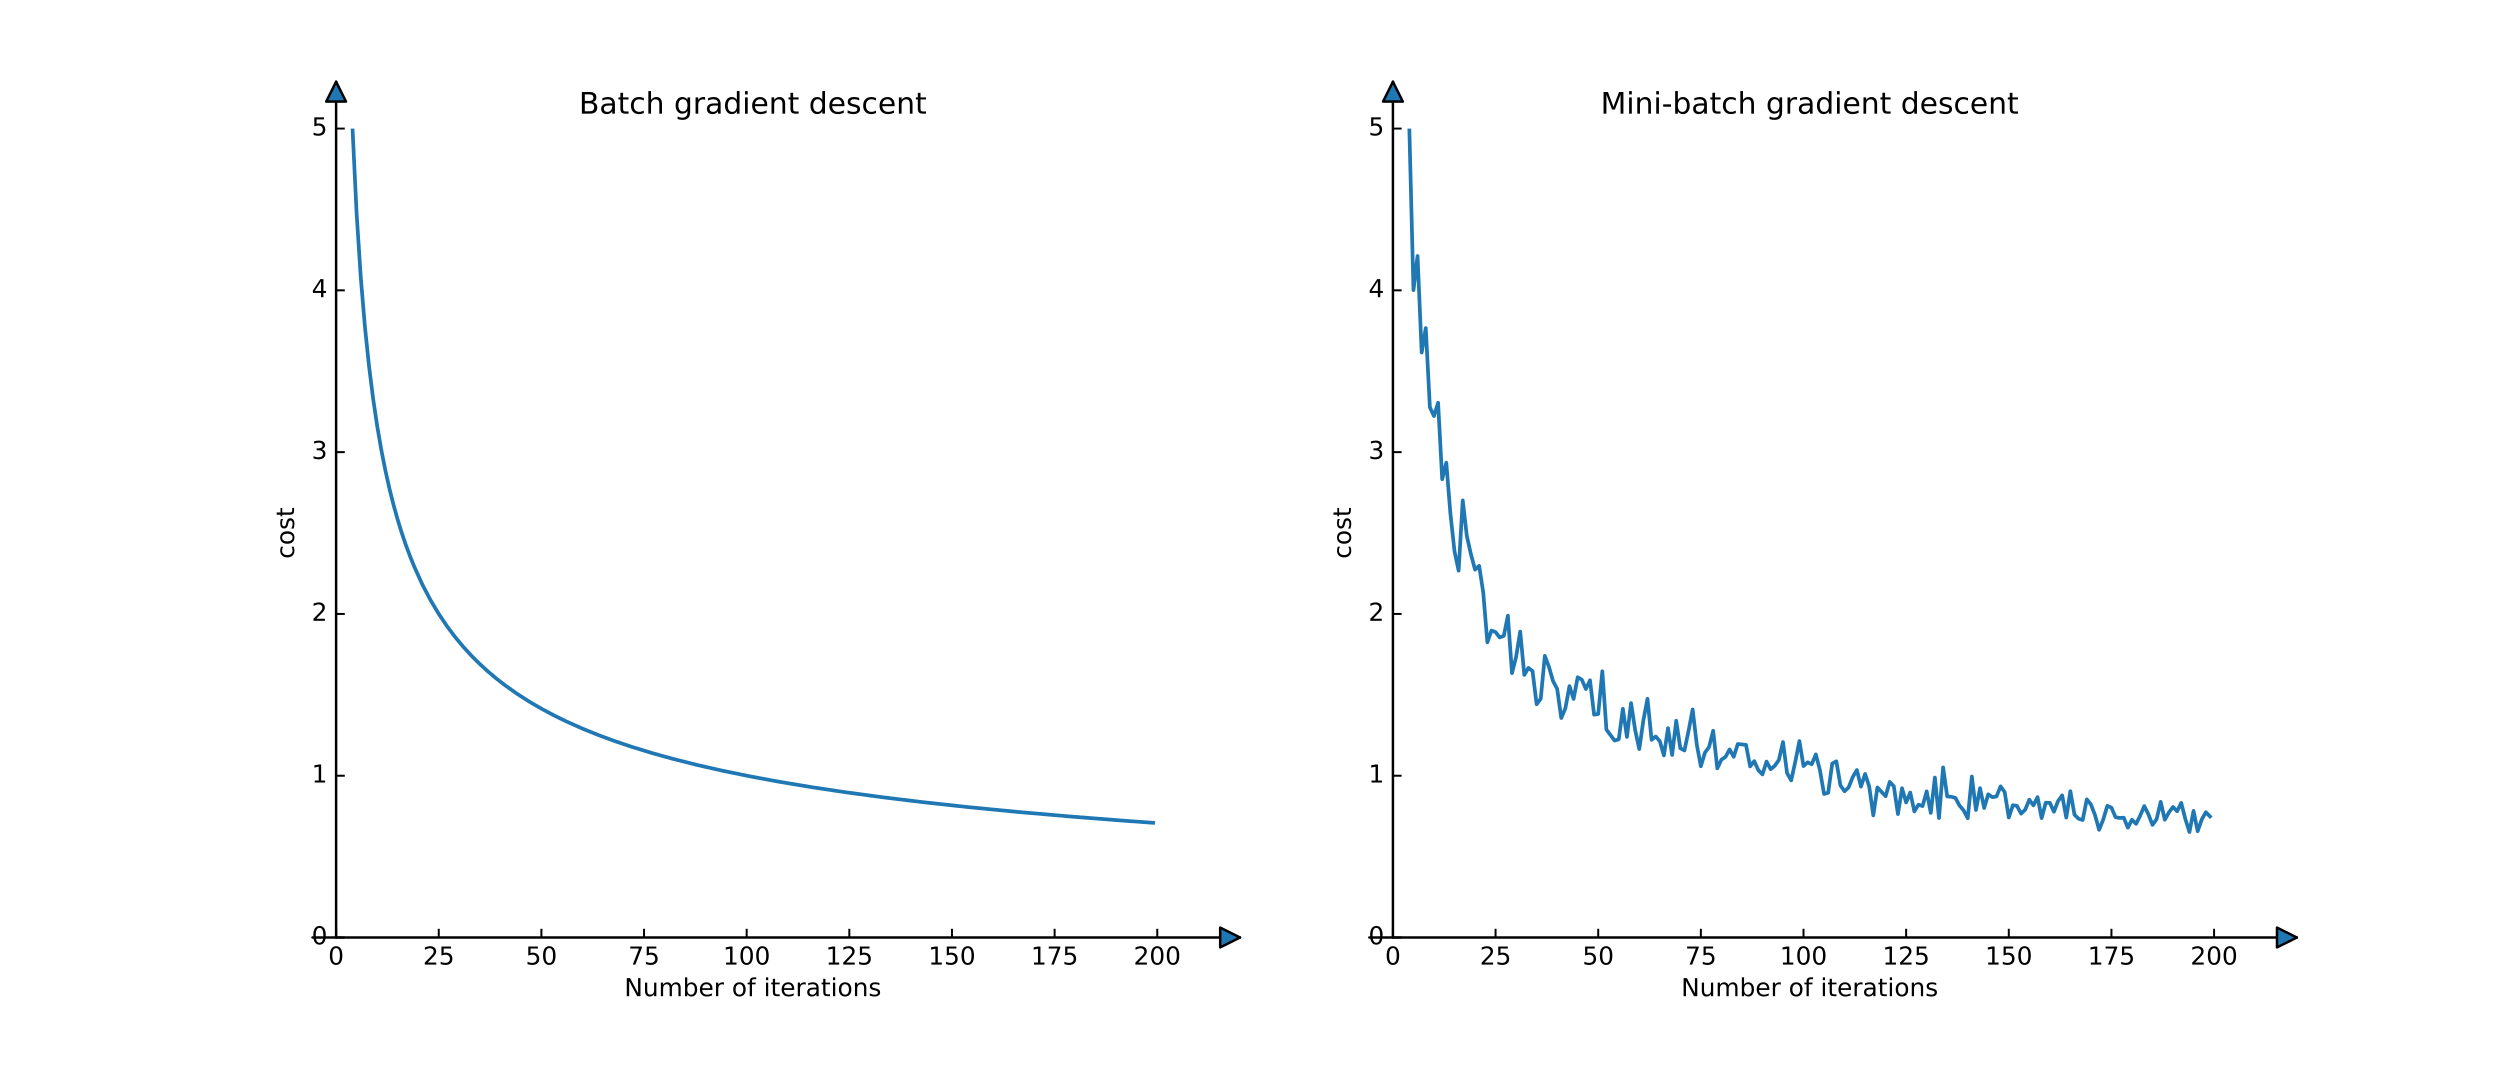 <?xml version="1.0" encoding="utf-8" standalone="no"?>
<!DOCTYPE svg PUBLIC "-//W3C//DTD SVG 1.1//EN"
  "http://www.w3.org/Graphics/SVG/1.1/DTD/svg11.dtd">
<!-- Created with matplotlib (https://matplotlib.org/) -->
<svg height="432pt" version="1.1" viewBox="0 0 1008 432" width="1008pt" xmlns="http://www.w3.org/2000/svg" xmlns:xlink="http://www.w3.org/1999/xlink">
 <defs>
  <style type="text/css">*{stroke-linecap:butt;stroke-linejoin:round;}</style>
 </defs>
 <g id="figure_1">
  <g id="patch_1">
   <path d="M 0 432 
L 1008 432 
L 1008 0 
L 0 0 
z
" style="fill:none;"/>
  </g>
  <g id="axes_1">
   <g id="patch_2">
    <path d="M 126 378 
L 481.091 378 
L 481.091 51.84 
L 126 51.84 
z
" style="fill:none;"/>
   </g>
   <g id="line2d_1">
    <path clip-path="url(#pcb430fcd53)" d="M 142.14 51.84 
L 143.796 86.274 
L 145.451 111.691 
L 147.107 131.446 
L 148.762 147.37 
L 150.418 160.56 
L 152.073 171.718 
L 153.729 181.318 
L 155.384 189.691 
L 157.039 197.079 
L 158.695 203.66 
L 160.35 209.572 
L 162.006 214.92 
L 163.661 219.789 
L 165.317 224.247 
L 166.972 228.348 
L 170.283 235.652 
L 173.594 241.982 
L 176.905 247.536 
L 180.216 252.461 
L 183.526 256.867 
L 186.837 260.84 
L 190.148 264.446 
L 193.459 267.738 
L 196.77 270.759 
L 200.081 273.545 
L 203.392 276.125 
L 208.358 279.659 
L 213.324 282.849 
L 218.291 285.748 
L 223.257 288.397 
L 228.223 290.83 
L 234.845 293.786 
L 241.467 296.46 
L 248.088 298.895 
L 254.71 301.123 
L 262.987 303.661 
L 271.264 305.963 
L 281.197 308.462 
L 291.13 310.718 
L 302.718 313.092 
L 314.306 315.23 
L 327.549 317.434 
L 340.793 319.42 
L 355.692 321.437 
L 372.246 323.45 
L 390.456 325.435 
L 410.321 327.37 
L 431.842 329.243 
L 455.018 331.045 
L 464.95 331.758 
L 464.95 331.758 
" style="fill:none;stroke:#1f77b4;stroke-linecap:square;stroke-width:1.5;"/>
   </g>
   <g id="mpl_toolkits.axisartist.axis_artist_1">
    <defs>
     <path d="M 0 0 
L 0 -3.5 
" id="mffa5321a1e" style="stroke:#000000;stroke-width:0.8;"/>
    </defs>
    <g>
     <use style="fill:none;stroke:#000000;stroke-width:0.8;" x="135.519" xlink:href="#mffa5321a1e" y="378"/>
    </g>
    <g>
     <use style="fill:none;stroke:#000000;stroke-width:0.8;" x="176.905" xlink:href="#mffa5321a1e" y="378"/>
    </g>
    <g>
     <use style="fill:none;stroke:#000000;stroke-width:0.8;" x="218.291" xlink:href="#mffa5321a1e" y="378"/>
    </g>
    <g>
     <use style="fill:none;stroke:#000000;stroke-width:0.8;" x="259.676" xlink:href="#mffa5321a1e" y="378"/>
    </g>
    <g>
     <use style="fill:none;stroke:#000000;stroke-width:0.8;" x="301.062" xlink:href="#mffa5321a1e" y="378"/>
    </g>
    <g>
     <use style="fill:none;stroke:#000000;stroke-width:0.8;" x="342.448" xlink:href="#mffa5321a1e" y="378"/>
    </g>
    <g>
     <use style="fill:none;stroke:#000000;stroke-width:0.8;" x="383.834" xlink:href="#mffa5321a1e" y="378"/>
    </g>
    <g>
     <use style="fill:none;stroke:#000000;stroke-width:0.8;" x="425.22" xlink:href="#mffa5321a1e" y="378"/>
    </g>
    <g>
     <use style="fill:none;stroke:#000000;stroke-width:0.8;" x="466.606" xlink:href="#mffa5321a1e" y="378"/>
    </g>
    <g id="text_1">
     <!-- 0 -->
     <g transform="translate(132.338 388.922)scale(0.1 -0.1)">
      <defs>
       <path d="M 31.781 66.406 
Q 24.172 66.406 20.328 58.906 
Q 16.5 51.422 16.5 36.375 
Q 16.5 21.391 20.328 13.891 
Q 24.172 6.391 31.781 6.391 
Q 39.453 6.391 43.281 13.891 
Q 47.125 21.391 47.125 36.375 
Q 47.125 51.422 43.281 58.906 
Q 39.453 66.406 31.781 66.406 
z
M 31.781 74.219 
Q 44.047 74.219 50.516 64.516 
Q 56.984 54.828 56.984 36.375 
Q 56.984 17.969 50.516 8.266 
Q 44.047 -1.422 31.781 -1.422 
Q 19.531 -1.422 13.062 8.266 
Q 6.594 17.969 6.594 36.375 
Q 6.594 54.828 13.062 64.516 
Q 19.531 74.219 31.781 74.219 
z
" id="DejaVuSans-48"/>
      </defs>
      <use xlink:href="#DejaVuSans-48"/>
     </g>
    </g>
    <g id="text_2">
     <!-- 25 -->
     <g transform="translate(170.542 388.922)scale(0.1 -0.1)">
      <defs>
       <path d="M 19.188 8.297 
L 53.609 8.297 
L 53.609 0 
L 7.328 0 
L 7.328 8.297 
Q 12.938 14.109 22.625 23.891 
Q 32.328 33.688 34.812 36.531 
Q 39.547 41.844 41.422 45.531 
Q 43.312 49.219 43.312 52.781 
Q 43.312 58.594 39.234 62.25 
Q 35.156 65.922 28.609 65.922 
Q 23.969 65.922 18.812 64.312 
Q 13.672 62.703 7.812 59.422 
L 7.812 69.391 
Q 13.766 71.781 18.938 73 
Q 24.125 74.219 28.422 74.219 
Q 39.75 74.219 46.484 68.547 
Q 53.219 62.891 53.219 53.422 
Q 53.219 48.922 51.531 44.891 
Q 49.859 40.875 45.406 35.406 
Q 44.188 33.984 37.641 27.219 
Q 31.109 20.453 19.188 8.297 
z
" id="DejaVuSans-50"/>
       <path d="M 10.797 72.906 
L 49.516 72.906 
L 49.516 64.594 
L 19.828 64.594 
L 19.828 46.734 
Q 21.969 47.469 24.109 47.828 
Q 26.266 48.188 28.422 48.188 
Q 40.625 48.188 47.75 41.5 
Q 54.891 34.812 54.891 23.391 
Q 54.891 11.625 47.562 5.094 
Q 40.234 -1.422 26.906 -1.422 
Q 22.312 -1.422 17.547 -0.641 
Q 12.797 0.141 7.719 1.703 
L 7.719 11.625 
Q 12.109 9.234 16.797 8.062 
Q 21.484 6.891 26.703 6.891 
Q 35.156 6.891 40.078 11.328 
Q 45.016 15.766 45.016 23.391 
Q 45.016 31 40.078 35.438 
Q 35.156 39.891 26.703 39.891 
Q 22.75 39.891 18.812 39.016 
Q 14.891 38.141 10.797 36.281 
z
" id="DejaVuSans-53"/>
      </defs>
      <use xlink:href="#DejaVuSans-50"/>
      <use x="63.623" xlink:href="#DejaVuSans-53"/>
     </g>
    </g>
    <g id="text_3">
     <!-- 50 -->
     <g transform="translate(211.928 388.922)scale(0.1 -0.1)">
      <use xlink:href="#DejaVuSans-53"/>
      <use x="63.623" xlink:href="#DejaVuSans-48"/>
     </g>
    </g>
    <g id="text_4">
     <!-- 75 -->
     <g transform="translate(253.314 388.922)scale(0.1 -0.1)">
      <defs>
       <path d="M 8.203 72.906 
L 55.078 72.906 
L 55.078 68.703 
L 28.609 0 
L 18.312 0 
L 43.219 64.594 
L 8.203 64.594 
z
" id="DejaVuSans-55"/>
      </defs>
      <use xlink:href="#DejaVuSans-55"/>
      <use x="63.623" xlink:href="#DejaVuSans-53"/>
     </g>
    </g>
    <g id="text_5">
     <!-- 100 -->
     <g transform="translate(291.519 388.922)scale(0.1 -0.1)">
      <defs>
       <path d="M 12.406 8.297 
L 28.516 8.297 
L 28.516 63.922 
L 10.984 60.406 
L 10.984 69.391 
L 28.422 72.906 
L 38.281 72.906 
L 38.281 8.297 
L 54.391 8.297 
L 54.391 0 
L 12.406 0 
z
" id="DejaVuSans-49"/>
      </defs>
      <use xlink:href="#DejaVuSans-49"/>
      <use x="63.623" xlink:href="#DejaVuSans-48"/>
      <use x="127.246" xlink:href="#DejaVuSans-48"/>
     </g>
    </g>
    <g id="text_6">
     <!-- 125 -->
     <g transform="translate(332.904 388.922)scale(0.1 -0.1)">
      <use xlink:href="#DejaVuSans-49"/>
      <use x="63.623" xlink:href="#DejaVuSans-50"/>
      <use x="127.246" xlink:href="#DejaVuSans-53"/>
     </g>
    </g>
    <g id="text_7">
     <!-- 150 -->
     <g transform="translate(374.29 388.922)scale(0.1 -0.1)">
      <use xlink:href="#DejaVuSans-49"/>
      <use x="63.623" xlink:href="#DejaVuSans-53"/>
      <use x="127.246" xlink:href="#DejaVuSans-48"/>
     </g>
    </g>
    <g id="text_8">
     <!-- 175 -->
     <g transform="translate(415.676 388.922)scale(0.1 -0.1)">
      <use xlink:href="#DejaVuSans-49"/>
      <use x="63.623" xlink:href="#DejaVuSans-55"/>
      <use x="127.246" xlink:href="#DejaVuSans-53"/>
     </g>
    </g>
    <g id="text_9">
     <!-- 200 -->
     <g transform="translate(457.062 388.922)scale(0.1 -0.1)">
      <use xlink:href="#DejaVuSans-50"/>
      <use x="63.623" xlink:href="#DejaVuSans-48"/>
      <use x="127.246" xlink:href="#DejaVuSans-48"/>
     </g>
    </g>
    <g id="patch_3">
     <path d="M 126 378 
L 481.091 378 
L 499.973 378 
" style="fill:none;stroke:#000000;stroke-linecap:round;"/>
     <path d="M 491.973 374 
L 499.973 378 
L 491.973 382 
L 491.973 374 
z
" style="fill:#1f77b4;stroke:#000000;stroke-linecap:round;"/>
    </g>
    <g id="text_10">
     <!-- Number of iterations -->
     <g transform="translate(251.735 401.663)scale(0.1 -0.1)">
      <defs>
       <path d="M 9.812 72.906 
L 23.094 72.906 
L 55.422 11.922 
L 55.422 72.906 
L 64.984 72.906 
L 64.984 0 
L 51.703 0 
L 19.391 60.984 
L 19.391 0 
L 9.812 0 
z
" id="DejaVuSans-78"/>
       <path d="M 8.5 21.578 
L 8.5 54.688 
L 17.484 54.688 
L 17.484 21.922 
Q 17.484 14.156 20.5 10.266 
Q 23.531 6.391 29.594 6.391 
Q 36.859 6.391 41.078 11.031 
Q 45.312 15.672 45.312 23.688 
L 45.312 54.688 
L 54.297 54.688 
L 54.297 0 
L 45.312 0 
L 45.312 8.406 
Q 42.047 3.422 37.719 1 
Q 33.406 -1.422 27.688 -1.422 
Q 18.266 -1.422 13.375 4.438 
Q 8.5 10.297 8.5 21.578 
z
M 31.109 56 
z
" id="DejaVuSans-117"/>
       <path d="M 52 44.188 
Q 55.375 50.25 60.062 53.125 
Q 64.75 56 71.094 56 
Q 79.641 56 84.281 50.016 
Q 88.922 44.047 88.922 33.016 
L 88.922 0 
L 79.891 0 
L 79.891 32.719 
Q 79.891 40.578 77.094 44.375 
Q 74.312 48.188 68.609 48.188 
Q 61.625 48.188 57.562 43.547 
Q 53.516 38.922 53.516 30.906 
L 53.516 0 
L 44.484 0 
L 44.484 32.719 
Q 44.484 40.625 41.703 44.406 
Q 38.922 48.188 33.109 48.188 
Q 26.219 48.188 22.156 43.531 
Q 18.109 38.875 18.109 30.906 
L 18.109 0 
L 9.078 0 
L 9.078 54.688 
L 18.109 54.688 
L 18.109 46.188 
Q 21.188 51.219 25.484 53.609 
Q 29.781 56 35.688 56 
Q 41.656 56 45.828 52.969 
Q 50 49.953 52 44.188 
z
" id="DejaVuSans-109"/>
       <path d="M 48.688 27.297 
Q 48.688 37.203 44.609 42.844 
Q 40.531 48.484 33.406 48.484 
Q 26.266 48.484 22.188 42.844 
Q 18.109 37.203 18.109 27.297 
Q 18.109 17.391 22.188 11.75 
Q 26.266 6.109 33.406 6.109 
Q 40.531 6.109 44.609 11.75 
Q 48.688 17.391 48.688 27.297 
z
M 18.109 46.391 
Q 20.953 51.266 25.266 53.625 
Q 29.594 56 35.594 56 
Q 45.562 56 51.781 48.094 
Q 58.016 40.188 58.016 27.297 
Q 58.016 14.406 51.781 6.484 
Q 45.562 -1.422 35.594 -1.422 
Q 29.594 -1.422 25.266 0.953 
Q 20.953 3.328 18.109 8.203 
L 18.109 0 
L 9.078 0 
L 9.078 75.984 
L 18.109 75.984 
z
" id="DejaVuSans-98"/>
       <path d="M 56.203 29.594 
L 56.203 25.203 
L 14.891 25.203 
Q 15.484 15.922 20.484 11.062 
Q 25.484 6.203 34.422 6.203 
Q 39.594 6.203 44.453 7.469 
Q 49.312 8.734 54.109 11.281 
L 54.109 2.781 
Q 49.266 0.734 44.188 -0.344 
Q 39.109 -1.422 33.891 -1.422 
Q 20.797 -1.422 13.156 6.188 
Q 5.516 13.812 5.516 26.812 
Q 5.516 40.234 12.766 48.109 
Q 20.016 56 32.328 56 
Q 43.359 56 49.781 48.891 
Q 56.203 41.797 56.203 29.594 
z
M 47.219 32.234 
Q 47.125 39.594 43.094 43.984 
Q 39.062 48.391 32.422 48.391 
Q 24.906 48.391 20.391 44.141 
Q 15.875 39.891 15.188 32.172 
z
" id="DejaVuSans-101"/>
       <path d="M 41.109 46.297 
Q 39.594 47.172 37.812 47.578 
Q 36.031 48 33.891 48 
Q 26.266 48 22.188 43.047 
Q 18.109 38.094 18.109 28.812 
L 18.109 0 
L 9.078 0 
L 9.078 54.688 
L 18.109 54.688 
L 18.109 46.188 
Q 20.953 51.172 25.484 53.578 
Q 30.031 56 36.531 56 
Q 37.453 56 38.578 55.875 
Q 39.703 55.766 41.062 55.516 
z
" id="DejaVuSans-114"/>
       <path id="DejaVuSans-32"/>
       <path d="M 30.609 48.391 
Q 23.391 48.391 19.188 42.75 
Q 14.984 37.109 14.984 27.297 
Q 14.984 17.484 19.156 11.844 
Q 23.344 6.203 30.609 6.203 
Q 37.797 6.203 41.984 11.859 
Q 46.188 17.531 46.188 27.297 
Q 46.188 37.016 41.984 42.703 
Q 37.797 48.391 30.609 48.391 
z
M 30.609 56 
Q 42.328 56 49.016 48.375 
Q 55.719 40.766 55.719 27.297 
Q 55.719 13.875 49.016 6.219 
Q 42.328 -1.422 30.609 -1.422 
Q 18.844 -1.422 12.172 6.219 
Q 5.516 13.875 5.516 27.297 
Q 5.516 40.766 12.172 48.375 
Q 18.844 56 30.609 56 
z
" id="DejaVuSans-111"/>
       <path d="M 37.109 75.984 
L 37.109 68.5 
L 28.516 68.5 
Q 23.688 68.5 21.797 66.547 
Q 19.922 64.594 19.922 59.516 
L 19.922 54.688 
L 34.719 54.688 
L 34.719 47.703 
L 19.922 47.703 
L 19.922 0 
L 10.891 0 
L 10.891 47.703 
L 2.297 47.703 
L 2.297 54.688 
L 10.891 54.688 
L 10.891 58.5 
Q 10.891 67.625 15.141 71.797 
Q 19.391 75.984 28.609 75.984 
z
" id="DejaVuSans-102"/>
       <path d="M 9.422 54.688 
L 18.406 54.688 
L 18.406 0 
L 9.422 0 
z
M 9.422 75.984 
L 18.406 75.984 
L 18.406 64.594 
L 9.422 64.594 
z
" id="DejaVuSans-105"/>
       <path d="M 18.312 70.219 
L 18.312 54.688 
L 36.812 54.688 
L 36.812 47.703 
L 18.312 47.703 
L 18.312 18.016 
Q 18.312 11.328 20.141 9.422 
Q 21.969 7.516 27.594 7.516 
L 36.812 7.516 
L 36.812 0 
L 27.594 0 
Q 17.188 0 13.234 3.875 
Q 9.281 7.766 9.281 18.016 
L 9.281 47.703 
L 2.688 47.703 
L 2.688 54.688 
L 9.281 54.688 
L 9.281 70.219 
z
" id="DejaVuSans-116"/>
       <path d="M 34.281 27.484 
Q 23.391 27.484 19.188 25 
Q 14.984 22.516 14.984 16.5 
Q 14.984 11.719 18.141 8.906 
Q 21.297 6.109 26.703 6.109 
Q 34.188 6.109 38.703 11.406 
Q 43.219 16.703 43.219 25.484 
L 43.219 27.484 
z
M 52.203 31.203 
L 52.203 0 
L 43.219 0 
L 43.219 8.297 
Q 40.141 3.328 35.547 0.953 
Q 30.953 -1.422 24.312 -1.422 
Q 15.922 -1.422 10.953 3.297 
Q 6 8.016 6 15.922 
Q 6 25.141 12.172 29.828 
Q 18.359 34.516 30.609 34.516 
L 43.219 34.516 
L 43.219 35.406 
Q 43.219 41.609 39.141 45 
Q 35.062 48.391 27.688 48.391 
Q 23 48.391 18.547 47.266 
Q 14.109 46.141 10.016 43.891 
L 10.016 52.203 
Q 14.938 54.109 19.578 55.047 
Q 24.219 56 28.609 56 
Q 40.484 56 46.344 49.844 
Q 52.203 43.703 52.203 31.203 
z
" id="DejaVuSans-97"/>
       <path d="M 54.891 33.016 
L 54.891 0 
L 45.906 0 
L 45.906 32.719 
Q 45.906 40.484 42.875 44.328 
Q 39.844 48.188 33.797 48.188 
Q 26.516 48.188 22.312 43.547 
Q 18.109 38.922 18.109 30.906 
L 18.109 0 
L 9.078 0 
L 9.078 54.688 
L 18.109 54.688 
L 18.109 46.188 
Q 21.344 51.125 25.703 53.562 
Q 30.078 56 35.797 56 
Q 45.219 56 50.047 50.172 
Q 54.891 44.344 54.891 33.016 
z
" id="DejaVuSans-110"/>
       <path d="M 44.281 53.078 
L 44.281 44.578 
Q 40.484 46.531 36.375 47.5 
Q 32.281 48.484 27.875 48.484 
Q 21.188 48.484 17.844 46.438 
Q 14.5 44.391 14.5 40.281 
Q 14.5 37.156 16.891 35.375 
Q 19.281 33.594 26.516 31.984 
L 29.594 31.297 
Q 39.156 29.25 43.188 25.516 
Q 47.219 21.781 47.219 15.094 
Q 47.219 7.469 41.188 3.016 
Q 35.156 -1.422 24.609 -1.422 
Q 20.219 -1.422 15.453 -0.562 
Q 10.688 0.297 5.422 2 
L 5.422 11.281 
Q 10.406 8.688 15.234 7.391 
Q 20.062 6.109 24.812 6.109 
Q 31.156 6.109 34.562 8.281 
Q 37.984 10.453 37.984 14.406 
Q 37.984 18.062 35.516 20.016 
Q 33.062 21.969 24.703 23.781 
L 21.578 24.516 
Q 13.234 26.266 9.516 29.906 
Q 5.812 33.547 5.812 39.891 
Q 5.812 47.609 11.281 51.797 
Q 16.75 56 26.812 56 
Q 31.781 56 36.172 55.266 
Q 40.578 54.547 44.281 53.078 
z
" id="DejaVuSans-115"/>
      </defs>
      <use xlink:href="#DejaVuSans-78"/>
      <use x="74.805" xlink:href="#DejaVuSans-117"/>
      <use x="138.184" xlink:href="#DejaVuSans-109"/>
      <use x="235.596" xlink:href="#DejaVuSans-98"/>
      <use x="299.072" xlink:href="#DejaVuSans-101"/>
      <use x="360.596" xlink:href="#DejaVuSans-114"/>
      <use x="401.709" xlink:href="#DejaVuSans-32"/>
      <use x="433.496" xlink:href="#DejaVuSans-111"/>
      <use x="494.678" xlink:href="#DejaVuSans-102"/>
      <use x="529.883" xlink:href="#DejaVuSans-32"/>
      <use x="561.67" xlink:href="#DejaVuSans-105"/>
      <use x="589.453" xlink:href="#DejaVuSans-116"/>
      <use x="628.662" xlink:href="#DejaVuSans-101"/>
      <use x="690.186" xlink:href="#DejaVuSans-114"/>
      <use x="731.299" xlink:href="#DejaVuSans-97"/>
      <use x="792.578" xlink:href="#DejaVuSans-116"/>
      <use x="831.787" xlink:href="#DejaVuSans-105"/>
      <use x="859.57" xlink:href="#DejaVuSans-111"/>
      <use x="920.752" xlink:href="#DejaVuSans-110"/>
      <use x="984.131" xlink:href="#DejaVuSans-115"/>
     </g>
    </g>
   </g>
   <g id="mpl_toolkits.axisartist.axis_artist_2">
    <defs>
     <path d="M 0 0 
L 3.5 0 
" id="m9cadcb4d2b" style="stroke:#000000;stroke-width:0.8;"/>
    </defs>
    <g>
     <use style="fill:none;stroke:#000000;stroke-width:0.8;" x="135.519" xlink:href="#m9cadcb4d2b" y="378"/>
    </g>
    <g>
     <use style="fill:none;stroke:#000000;stroke-width:0.8;" x="135.519" xlink:href="#m9cadcb4d2b" y="312.768"/>
    </g>
    <g>
     <use style="fill:none;stroke:#000000;stroke-width:0.8;" x="135.519" xlink:href="#m9cadcb4d2b" y="247.536"/>
    </g>
    <g>
     <use style="fill:none;stroke:#000000;stroke-width:0.8;" x="135.519" xlink:href="#m9cadcb4d2b" y="182.304"/>
    </g>
    <g>
     <use style="fill:none;stroke:#000000;stroke-width:0.8;" x="135.519" xlink:href="#m9cadcb4d2b" y="117.072"/>
    </g>
    <g>
     <use style="fill:none;stroke:#000000;stroke-width:0.8;" x="135.519" xlink:href="#m9cadcb4d2b" y="51.84"/>
    </g>
    <g id="text_11">
     <!-- 0 -->
     <g transform="translate(125.656 380.759)scale(0.1 -0.1)">
      <use xlink:href="#DejaVuSans-48"/>
     </g>
    </g>
    <g id="text_12">
     <!-- 1 -->
     <g transform="translate(125.656 315.527)scale(0.1 -0.1)">
      <use xlink:href="#DejaVuSans-49"/>
     </g>
    </g>
    <g id="text_13">
     <!-- 2 -->
     <g transform="translate(125.656 250.295)scale(0.1 -0.1)">
      <use xlink:href="#DejaVuSans-50"/>
     </g>
    </g>
    <g id="text_14">
     <!-- 3 -->
     <g transform="translate(125.656 185.063)scale(0.1 -0.1)">
      <defs>
       <path d="M 40.578 39.312 
Q 47.656 37.797 51.625 33 
Q 55.609 28.219 55.609 21.188 
Q 55.609 10.406 48.188 4.484 
Q 40.766 -1.422 27.094 -1.422 
Q 22.516 -1.422 17.656 -0.516 
Q 12.797 0.391 7.625 2.203 
L 7.625 11.719 
Q 11.719 9.328 16.594 8.109 
Q 21.484 6.891 26.812 6.891 
Q 36.078 6.891 40.938 10.547 
Q 45.797 14.203 45.797 21.188 
Q 45.797 27.641 41.281 31.266 
Q 36.766 34.906 28.719 34.906 
L 20.219 34.906 
L 20.219 43.016 
L 29.109 43.016 
Q 36.375 43.016 40.234 45.922 
Q 44.094 48.828 44.094 54.297 
Q 44.094 59.906 40.109 62.906 
Q 36.141 65.922 28.719 65.922 
Q 24.656 65.922 20.016 65.031 
Q 15.375 64.156 9.812 62.312 
L 9.812 71.094 
Q 15.438 72.656 20.344 73.438 
Q 25.25 74.219 29.594 74.219 
Q 40.828 74.219 47.359 69.109 
Q 53.906 64.016 53.906 55.328 
Q 53.906 49.266 50.438 45.094 
Q 46.969 40.922 40.578 39.312 
z
" id="DejaVuSans-51"/>
      </defs>
      <use xlink:href="#DejaVuSans-51"/>
     </g>
    </g>
    <g id="text_15">
     <!-- 4 -->
     <g transform="translate(125.656 119.831)scale(0.1 -0.1)">
      <defs>
       <path d="M 37.797 64.312 
L 12.891 25.391 
L 37.797 25.391 
z
M 35.203 72.906 
L 47.609 72.906 
L 47.609 25.391 
L 58.016 25.391 
L 58.016 17.188 
L 47.609 17.188 
L 47.609 0 
L 37.797 0 
L 37.797 17.188 
L 4.891 17.188 
L 4.891 26.703 
z
" id="DejaVuSans-52"/>
      </defs>
      <use xlink:href="#DejaVuSans-52"/>
     </g>
    </g>
    <g id="text_16">
     <!-- 5 -->
     <g transform="translate(125.656 54.599)scale(0.1 -0.1)">
      <use xlink:href="#DejaVuSans-53"/>
     </g>
    </g>
    <g id="patch_4">
     <path d="M 135.519 378 
L 135.519 51.84 
L 135.519 32.958 
" style="fill:none;stroke:#000000;stroke-linecap:round;"/>
     <path d="M 131.519 40.958 
L 135.519 32.958 
L 139.519 40.958 
L 131.519 40.958 
z
" style="fill:#1f77b4;stroke:#000000;stroke-linecap:round;"/>
    </g>
    <g id="text_17">
     <!-- cost -->
     <g transform="translate(118.577 225.293)rotate(-90)scale(0.1 -0.1)">
      <defs>
       <path d="M 48.781 52.594 
L 48.781 44.188 
Q 44.969 46.297 41.141 47.344 
Q 37.312 48.391 33.406 48.391 
Q 24.656 48.391 19.812 42.844 
Q 14.984 37.312 14.984 27.297 
Q 14.984 17.281 19.812 11.734 
Q 24.656 6.203 33.406 6.203 
Q 37.312 6.203 41.141 7.25 
Q 44.969 8.297 48.781 10.406 
L 48.781 2.094 
Q 45.016 0.344 40.984 -0.531 
Q 36.969 -1.422 32.422 -1.422 
Q 20.062 -1.422 12.781 6.344 
Q 5.516 14.109 5.516 27.297 
Q 5.516 40.672 12.859 48.328 
Q 20.219 56 33.016 56 
Q 37.156 56 41.109 55.141 
Q 45.062 54.297 48.781 52.594 
z
" id="DejaVuSans-99"/>
      </defs>
      <use xlink:href="#DejaVuSans-99"/>
      <use x="54.98" xlink:href="#DejaVuSans-111"/>
      <use x="116.162" xlink:href="#DejaVuSans-115"/>
      <use x="168.262" xlink:href="#DejaVuSans-116"/>
     </g>
    </g>
   </g>
   <g id="text_18">
    <!-- Batch gradient descent -->
    <g transform="translate(233.437 45.84)scale(0.12 -0.12)">
     <defs>
      <path d="M 19.672 34.812 
L 19.672 8.109 
L 35.5 8.109 
Q 43.453 8.109 47.281 11.406 
Q 51.125 14.703 51.125 21.484 
Q 51.125 28.328 47.281 31.562 
Q 43.453 34.812 35.5 34.812 
z
M 19.672 64.797 
L 19.672 42.828 
L 34.281 42.828 
Q 41.5 42.828 45.031 45.531 
Q 48.578 48.25 48.578 53.812 
Q 48.578 59.328 45.031 62.062 
Q 41.5 64.797 34.281 64.797 
z
M 9.812 72.906 
L 35.016 72.906 
Q 46.297 72.906 52.391 68.219 
Q 58.5 63.531 58.5 54.891 
Q 58.5 48.188 55.375 44.234 
Q 52.25 40.281 46.188 39.312 
Q 53.469 37.75 57.5 32.781 
Q 61.531 27.828 61.531 20.406 
Q 61.531 10.641 54.891 5.312 
Q 48.25 0 35.984 0 
L 9.812 0 
z
" id="DejaVuSans-66"/>
      <path d="M 54.891 33.016 
L 54.891 0 
L 45.906 0 
L 45.906 32.719 
Q 45.906 40.484 42.875 44.328 
Q 39.844 48.188 33.797 48.188 
Q 26.516 48.188 22.312 43.547 
Q 18.109 38.922 18.109 30.906 
L 18.109 0 
L 9.078 0 
L 9.078 75.984 
L 18.109 75.984 
L 18.109 46.188 
Q 21.344 51.125 25.703 53.562 
Q 30.078 56 35.797 56 
Q 45.219 56 50.047 50.172 
Q 54.891 44.344 54.891 33.016 
z
" id="DejaVuSans-104"/>
      <path d="M 45.406 27.984 
Q 45.406 37.75 41.375 43.109 
Q 37.359 48.484 30.078 48.484 
Q 22.859 48.484 18.828 43.109 
Q 14.797 37.75 14.797 27.984 
Q 14.797 18.266 18.828 12.891 
Q 22.859 7.516 30.078 7.516 
Q 37.359 7.516 41.375 12.891 
Q 45.406 18.266 45.406 27.984 
z
M 54.391 6.781 
Q 54.391 -7.172 48.188 -13.984 
Q 42 -20.797 29.203 -20.797 
Q 24.469 -20.797 20.266 -20.094 
Q 16.062 -19.391 12.109 -17.922 
L 12.109 -9.188 
Q 16.062 -11.328 19.922 -12.344 
Q 23.781 -13.375 27.781 -13.375 
Q 36.625 -13.375 41.016 -8.766 
Q 45.406 -4.156 45.406 5.172 
L 45.406 9.625 
Q 42.625 4.781 38.281 2.391 
Q 33.938 0 27.875 0 
Q 17.828 0 11.672 7.656 
Q 5.516 15.328 5.516 27.984 
Q 5.516 40.672 11.672 48.328 
Q 17.828 56 27.875 56 
Q 33.938 56 38.281 53.609 
Q 42.625 51.219 45.406 46.391 
L 45.406 54.688 
L 54.391 54.688 
z
" id="DejaVuSans-103"/>
      <path d="M 45.406 46.391 
L 45.406 75.984 
L 54.391 75.984 
L 54.391 0 
L 45.406 0 
L 45.406 8.203 
Q 42.578 3.328 38.25 0.953 
Q 33.938 -1.422 27.875 -1.422 
Q 17.969 -1.422 11.734 6.484 
Q 5.516 14.406 5.516 27.297 
Q 5.516 40.188 11.734 48.094 
Q 17.969 56 27.875 56 
Q 33.938 56 38.25 53.625 
Q 42.578 51.266 45.406 46.391 
z
M 14.797 27.297 
Q 14.797 17.391 18.875 11.75 
Q 22.953 6.109 30.078 6.109 
Q 37.203 6.109 41.297 11.75 
Q 45.406 17.391 45.406 27.297 
Q 45.406 37.203 41.297 42.844 
Q 37.203 48.484 30.078 48.484 
Q 22.953 48.484 18.875 42.844 
Q 14.797 37.203 14.797 27.297 
z
" id="DejaVuSans-100"/>
     </defs>
     <use xlink:href="#DejaVuSans-66"/>
     <use x="68.604" xlink:href="#DejaVuSans-97"/>
     <use x="129.883" xlink:href="#DejaVuSans-116"/>
     <use x="169.092" xlink:href="#DejaVuSans-99"/>
     <use x="224.072" xlink:href="#DejaVuSans-104"/>
     <use x="287.451" xlink:href="#DejaVuSans-32"/>
     <use x="319.238" xlink:href="#DejaVuSans-103"/>
     <use x="382.715" xlink:href="#DejaVuSans-114"/>
     <use x="423.828" xlink:href="#DejaVuSans-97"/>
     <use x="485.107" xlink:href="#DejaVuSans-100"/>
     <use x="548.584" xlink:href="#DejaVuSans-105"/>
     <use x="576.367" xlink:href="#DejaVuSans-101"/>
     <use x="637.891" xlink:href="#DejaVuSans-110"/>
     <use x="701.27" xlink:href="#DejaVuSans-116"/>
     <use x="740.479" xlink:href="#DejaVuSans-32"/>
     <use x="772.266" xlink:href="#DejaVuSans-100"/>
     <use x="835.742" xlink:href="#DejaVuSans-101"/>
     <use x="897.266" xlink:href="#DejaVuSans-115"/>
     <use x="949.365" xlink:href="#DejaVuSans-99"/>
     <use x="1004.346" xlink:href="#DejaVuSans-101"/>
     <use x="1065.869" xlink:href="#DejaVuSans-110"/>
     <use x="1129.248" xlink:href="#DejaVuSans-116"/>
    </g>
   </g>
  </g>
  <g id="axes_2">
   <g id="patch_5">
    <path d="M 552.109 378 
L 907.2 378 
L 907.2 51.84 
L 552.109 51.84 
z
" style="fill:none;"/>
   </g>
   <g id="line2d_2">
    <path clip-path="url(#p268e06d7ee)" d="M 568.25 52.028 
L 569.905 116.99 
L 571.56 103.223 
L 573.216 142.153 
L 574.871 132.281 
L 576.527 164.246 
L 578.182 167.759 
L 579.838 162.362 
L 581.493 193.234 
L 583.149 186.573 
L 584.804 207.092 
L 586.459 222.317 
L 588.115 230.096 
L 589.77 201.744 
L 591.426 216.131 
L 593.081 223.474 
L 594.737 229.688 
L 596.392 228.158 
L 598.047 238.934 
L 599.703 258.987 
L 601.358 254.241 
L 603.014 254.844 
L 604.669 257.001 
L 606.325 256.399 
L 607.98 248.24 
L 609.635 271.41 
L 611.291 264.871 
L 612.946 254.639 
L 614.602 272.116 
L 616.257 269.287 
L 617.913 270.561 
L 619.568 283.971 
L 621.224 281.726 
L 622.879 264.444 
L 624.534 268.864 
L 626.19 274.63 
L 627.845 277.748 
L 629.501 289.498 
L 631.156 285.594 
L 632.812 276.635 
L 634.467 281.8 
L 636.122 273.069 
L 637.778 274.024 
L 639.433 277.832 
L 641.089 274.287 
L 642.744 288.169 
L 644.4 287.876 
L 646.055 270.65 
L 647.71 294.188 
L 651.021 298.61 
L 652.677 298.095 
L 654.332 285.797 
L 655.988 297.146 
L 657.643 283.494 
L 659.299 294.373 
L 660.954 302.028 
L 662.609 290.437 
L 664.265 281.736 
L 665.92 298.282 
L 667.576 296.939 
L 669.231 298.834 
L 670.887 304.596 
L 672.542 293.573 
L 674.197 304.415 
L 675.853 290.59 
L 677.508 301.712 
L 679.164 302.606 
L 680.819 294.716 
L 682.475 286.048 
L 684.13 300.118 
L 685.786 308.958 
L 687.441 303.454 
L 689.096 301.17 
L 690.752 294.633 
L 692.407 309.818 
L 694.063 306.301 
L 695.718 305.187 
L 697.374 302.17 
L 699.029 305.149 
L 700.684 299.986 
L 703.995 300.339 
L 705.651 309.019 
L 707.306 306.885 
L 708.962 310.55 
L 710.617 312.247 
L 712.272 307.059 
L 713.928 310.145 
L 715.583 308.778 
L 717.239 306.436 
L 718.894 299.18 
L 720.55 311.722 
L 722.205 314.665 
L 723.861 307.129 
L 725.516 298.797 
L 727.171 308.881 
L 728.827 307.372 
L 730.482 308.146 
L 732.138 304.166 
L 733.793 310.497 
L 735.449 320.128 
L 737.104 319.653 
L 738.759 307.848 
L 740.415 306.95 
L 742.07 316.688 
L 743.726 319.05 
L 745.381 317.44 
L 747.037 313.273 
L 748.692 310.479 
L 750.347 317.17 
L 752.003 312.057 
L 753.658 317.083 
L 755.314 328.776 
L 756.969 317.5 
L 760.28 321.045 
L 761.936 315.249 
L 763.591 317.03 
L 765.246 328.241 
L 766.902 317.824 
L 768.557 323.558 
L 770.213 319.542 
L 771.868 327.166 
L 773.524 324.463 
L 775.179 325.017 
L 776.834 319.052 
L 778.49 327.761 
L 780.145 313.506 
L 781.801 329.842 
L 783.456 309.407 
L 785.112 321.127 
L 786.767 321.254 
L 788.423 321.712 
L 790.078 324.801 
L 791.733 326.754 
L 793.389 329.932 
L 795.044 313.077 
L 796.7 326.591 
L 798.355 317.789 
L 800.011 325.789 
L 801.666 320.254 
L 803.321 321.417 
L 804.977 321.128 
L 806.632 317.052 
L 808.288 319.391 
L 809.943 329.618 
L 811.599 324.646 
L 813.254 324.942 
L 814.909 328.066 
L 816.565 326.465 
L 818.22 322.426 
L 819.876 324.748 
L 821.531 321.396 
L 823.187 329.861 
L 824.842 323.659 
L 826.498 323.69 
L 828.153 327.302 
L 829.808 322.994 
L 831.464 320.695 
L 833.119 329.649 
L 834.775 319.01 
L 836.43 328.496 
L 838.086 330.124 
L 839.741 330.623 
L 841.396 322.278 
L 843.052 324.349 
L 844.707 328.643 
L 846.363 334.584 
L 848.018 330.421 
L 849.674 324.905 
L 851.329 325.65 
L 852.984 329.494 
L 854.64 329.807 
L 856.295 329.693 
L 857.951 333.733 
L 859.606 330.506 
L 861.262 332.173 
L 862.917 328.886 
L 864.573 325 
L 866.228 328.304 
L 867.883 332.586 
L 869.539 330.285 
L 871.194 323.306 
L 872.85 330.523 
L 874.505 327.567 
L 876.161 325.35 
L 877.816 327.114 
L 879.471 323.714 
L 881.127 330.229 
L 882.782 335.481 
L 884.438 326.94 
L 886.093 335.163 
L 887.749 330.405 
L 889.404 327.476 
L 891.06 329.181 
L 891.06 329.181 
" style="fill:none;stroke:#1f77b4;stroke-linecap:square;stroke-width:1.5;"/>
   </g>
   <g id="mpl_toolkits.axisartist.axis_artist_3">
    <g>
     <use style="fill:none;stroke:#000000;stroke-width:0.8;" x="561.628" xlink:href="#mffa5321a1e" y="378"/>
    </g>
    <g>
     <use style="fill:none;stroke:#000000;stroke-width:0.8;" x="603.014" xlink:href="#mffa5321a1e" y="378"/>
    </g>
    <g>
     <use style="fill:none;stroke:#000000;stroke-width:0.8;" x="644.4" xlink:href="#mffa5321a1e" y="378"/>
    </g>
    <g>
     <use style="fill:none;stroke:#000000;stroke-width:0.8;" x="685.786" xlink:href="#mffa5321a1e" y="378"/>
    </g>
    <g>
     <use style="fill:none;stroke:#000000;stroke-width:0.8;" x="727.171" xlink:href="#mffa5321a1e" y="378"/>
    </g>
    <g>
     <use style="fill:none;stroke:#000000;stroke-width:0.8;" x="768.557" xlink:href="#mffa5321a1e" y="378"/>
    </g>
    <g>
     <use style="fill:none;stroke:#000000;stroke-width:0.8;" x="809.943" xlink:href="#mffa5321a1e" y="378"/>
    </g>
    <g>
     <use style="fill:none;stroke:#000000;stroke-width:0.8;" x="851.329" xlink:href="#mffa5321a1e" y="378"/>
    </g>
    <g>
     <use style="fill:none;stroke:#000000;stroke-width:0.8;" x="892.715" xlink:href="#mffa5321a1e" y="378"/>
    </g>
    <g id="text_19">
     <!-- 0 -->
     <g transform="translate(558.447 388.922)scale(0.1 -0.1)">
      <use xlink:href="#DejaVuSans-48"/>
     </g>
    </g>
    <g id="text_20">
     <!-- 25 -->
     <g transform="translate(596.651 388.922)scale(0.1 -0.1)">
      <use xlink:href="#DejaVuSans-50"/>
      <use x="63.623" xlink:href="#DejaVuSans-53"/>
     </g>
    </g>
    <g id="text_21">
     <!-- 50 -->
     <g transform="translate(638.037 388.922)scale(0.1 -0.1)">
      <use xlink:href="#DejaVuSans-53"/>
      <use x="63.623" xlink:href="#DejaVuSans-48"/>
     </g>
    </g>
    <g id="text_22">
     <!-- 75 -->
     <g transform="translate(679.423 388.922)scale(0.1 -0.1)">
      <use xlink:href="#DejaVuSans-55"/>
      <use x="63.623" xlink:href="#DejaVuSans-53"/>
     </g>
    </g>
    <g id="text_23">
     <!-- 100 -->
     <g transform="translate(717.628 388.922)scale(0.1 -0.1)">
      <use xlink:href="#DejaVuSans-49"/>
      <use x="63.623" xlink:href="#DejaVuSans-48"/>
      <use x="127.246" xlink:href="#DejaVuSans-48"/>
     </g>
    </g>
    <g id="text_24">
     <!-- 125 -->
     <g transform="translate(759.014 388.922)scale(0.1 -0.1)">
      <use xlink:href="#DejaVuSans-49"/>
      <use x="63.623" xlink:href="#DejaVuSans-50"/>
      <use x="127.246" xlink:href="#DejaVuSans-53"/>
     </g>
    </g>
    <g id="text_25">
     <!-- 150 -->
     <g transform="translate(800.399 388.922)scale(0.1 -0.1)">
      <use xlink:href="#DejaVuSans-49"/>
      <use x="63.623" xlink:href="#DejaVuSans-53"/>
      <use x="127.246" xlink:href="#DejaVuSans-48"/>
     </g>
    </g>
    <g id="text_26">
     <!-- 175 -->
     <g transform="translate(841.785 388.922)scale(0.1 -0.1)">
      <use xlink:href="#DejaVuSans-49"/>
      <use x="63.623" xlink:href="#DejaVuSans-55"/>
      <use x="127.246" xlink:href="#DejaVuSans-53"/>
     </g>
    </g>
    <g id="text_27">
     <!-- 200 -->
     <g transform="translate(883.171 388.922)scale(0.1 -0.1)">
      <use xlink:href="#DejaVuSans-50"/>
      <use x="63.623" xlink:href="#DejaVuSans-48"/>
      <use x="127.246" xlink:href="#DejaVuSans-48"/>
     </g>
    </g>
    <g id="patch_6">
     <path d="M 552.109 378 
L 907.2 378 
L 926.082 378 
" style="fill:none;stroke:#000000;stroke-linecap:round;"/>
     <path d="M 918.082 374 
L 926.082 378 
L 918.082 382 
L 918.082 374 
z
" style="fill:#1f77b4;stroke:#000000;stroke-linecap:round;"/>
    </g>
    <g id="text_28">
     <!-- Number of iterations -->
     <g transform="translate(677.844 401.663)scale(0.1 -0.1)">
      <use xlink:href="#DejaVuSans-78"/>
      <use x="74.805" xlink:href="#DejaVuSans-117"/>
      <use x="138.184" xlink:href="#DejaVuSans-109"/>
      <use x="235.596" xlink:href="#DejaVuSans-98"/>
      <use x="299.072" xlink:href="#DejaVuSans-101"/>
      <use x="360.596" xlink:href="#DejaVuSans-114"/>
      <use x="401.709" xlink:href="#DejaVuSans-32"/>
      <use x="433.496" xlink:href="#DejaVuSans-111"/>
      <use x="494.678" xlink:href="#DejaVuSans-102"/>
      <use x="529.883" xlink:href="#DejaVuSans-32"/>
      <use x="561.67" xlink:href="#DejaVuSans-105"/>
      <use x="589.453" xlink:href="#DejaVuSans-116"/>
      <use x="628.662" xlink:href="#DejaVuSans-101"/>
      <use x="690.186" xlink:href="#DejaVuSans-114"/>
      <use x="731.299" xlink:href="#DejaVuSans-97"/>
      <use x="792.578" xlink:href="#DejaVuSans-116"/>
      <use x="831.787" xlink:href="#DejaVuSans-105"/>
      <use x="859.57" xlink:href="#DejaVuSans-111"/>
      <use x="920.752" xlink:href="#DejaVuSans-110"/>
      <use x="984.131" xlink:href="#DejaVuSans-115"/>
     </g>
    </g>
   </g>
   <g id="mpl_toolkits.axisartist.axis_artist_4">
    <g>
     <use style="fill:none;stroke:#000000;stroke-width:0.8;" x="561.628" xlink:href="#m9cadcb4d2b" y="378"/>
    </g>
    <g>
     <use style="fill:none;stroke:#000000;stroke-width:0.8;" x="561.628" xlink:href="#m9cadcb4d2b" y="312.768"/>
    </g>
    <g>
     <use style="fill:none;stroke:#000000;stroke-width:0.8;" x="561.628" xlink:href="#m9cadcb4d2b" y="247.536"/>
    </g>
    <g>
     <use style="fill:none;stroke:#000000;stroke-width:0.8;" x="561.628" xlink:href="#m9cadcb4d2b" y="182.304"/>
    </g>
    <g>
     <use style="fill:none;stroke:#000000;stroke-width:0.8;" x="561.628" xlink:href="#m9cadcb4d2b" y="117.072"/>
    </g>
    <g>
     <use style="fill:none;stroke:#000000;stroke-width:0.8;" x="561.628" xlink:href="#m9cadcb4d2b" y="51.84"/>
    </g>
    <g id="text_29">
     <!-- 0 -->
     <g transform="translate(551.765 380.759)scale(0.1 -0.1)">
      <use xlink:href="#DejaVuSans-48"/>
     </g>
    </g>
    <g id="text_30">
     <!-- 1 -->
     <g transform="translate(551.765 315.527)scale(0.1 -0.1)">
      <use xlink:href="#DejaVuSans-49"/>
     </g>
    </g>
    <g id="text_31">
     <!-- 2 -->
     <g transform="translate(551.765 250.295)scale(0.1 -0.1)">
      <use xlink:href="#DejaVuSans-50"/>
     </g>
    </g>
    <g id="text_32">
     <!-- 3 -->
     <g transform="translate(551.765 185.063)scale(0.1 -0.1)">
      <use xlink:href="#DejaVuSans-51"/>
     </g>
    </g>
    <g id="text_33">
     <!-- 4 -->
     <g transform="translate(551.765 119.831)scale(0.1 -0.1)">
      <use xlink:href="#DejaVuSans-52"/>
     </g>
    </g>
    <g id="text_34">
     <!-- 5 -->
     <g transform="translate(551.765 54.599)scale(0.1 -0.1)">
      <use xlink:href="#DejaVuSans-53"/>
     </g>
    </g>
    <g id="patch_7">
     <path d="M 561.628 378 
L 561.628 51.84 
L 561.628 32.958 
" style="fill:none;stroke:#000000;stroke-linecap:round;"/>
     <path d="M 557.628 40.958 
L 561.628 32.958 
L 565.628 40.958 
L 557.628 40.958 
z
" style="fill:#1f77b4;stroke:#000000;stroke-linecap:round;"/>
    </g>
    <g id="text_35">
     <!-- cost -->
     <g transform="translate(544.686 225.293)rotate(-90)scale(0.1 -0.1)">
      <use xlink:href="#DejaVuSans-99"/>
      <use x="54.98" xlink:href="#DejaVuSans-111"/>
      <use x="116.162" xlink:href="#DejaVuSans-115"/>
      <use x="168.262" xlink:href="#DejaVuSans-116"/>
     </g>
    </g>
   </g>
   <g id="text_36">
    <!-- Mini-batch gradient descent -->
    <g transform="translate(645.376 45.84)scale(0.12 -0.12)">
     <defs>
      <path d="M 9.812 72.906 
L 24.516 72.906 
L 43.109 23.297 
L 61.812 72.906 
L 76.516 72.906 
L 76.516 0 
L 66.891 0 
L 66.891 64.016 
L 48.094 14.016 
L 38.188 14.016 
L 19.391 64.016 
L 19.391 0 
L 9.812 0 
z
" id="DejaVuSans-77"/>
      <path d="M 4.891 31.391 
L 31.203 31.391 
L 31.203 23.391 
L 4.891 23.391 
z
" id="DejaVuSans-45"/>
     </defs>
     <use xlink:href="#DejaVuSans-77"/>
     <use x="86.279" xlink:href="#DejaVuSans-105"/>
     <use x="114.062" xlink:href="#DejaVuSans-110"/>
     <use x="177.441" xlink:href="#DejaVuSans-105"/>
     <use x="205.225" xlink:href="#DejaVuSans-45"/>
     <use x="241.309" xlink:href="#DejaVuSans-98"/>
     <use x="304.785" xlink:href="#DejaVuSans-97"/>
     <use x="366.064" xlink:href="#DejaVuSans-116"/>
     <use x="405.273" xlink:href="#DejaVuSans-99"/>
     <use x="460.254" xlink:href="#DejaVuSans-104"/>
     <use x="523.633" xlink:href="#DejaVuSans-32"/>
     <use x="555.42" xlink:href="#DejaVuSans-103"/>
     <use x="618.896" xlink:href="#DejaVuSans-114"/>
     <use x="660.01" xlink:href="#DejaVuSans-97"/>
     <use x="721.289" xlink:href="#DejaVuSans-100"/>
     <use x="784.766" xlink:href="#DejaVuSans-105"/>
     <use x="812.549" xlink:href="#DejaVuSans-101"/>
     <use x="874.072" xlink:href="#DejaVuSans-110"/>
     <use x="937.451" xlink:href="#DejaVuSans-116"/>
     <use x="976.66" xlink:href="#DejaVuSans-32"/>
     <use x="1008.447" xlink:href="#DejaVuSans-100"/>
     <use x="1071.924" xlink:href="#DejaVuSans-101"/>
     <use x="1133.447" xlink:href="#DejaVuSans-115"/>
     <use x="1185.547" xlink:href="#DejaVuSans-99"/>
     <use x="1240.527" xlink:href="#DejaVuSans-101"/>
     <use x="1302.051" xlink:href="#DejaVuSans-110"/>
     <use x="1365.43" xlink:href="#DejaVuSans-116"/>
    </g>
   </g>
  </g>
 </g>
 <defs>
  <clipPath id="pcb430fcd53">
   <rect height="326.16" width="355.091" x="126" y="51.84"/>
  </clipPath>
  <clipPath id="p268e06d7ee">
   <rect height="326.16" width="355.091" x="552.109" y="51.84"/>
  </clipPath>
 </defs>
</svg>
